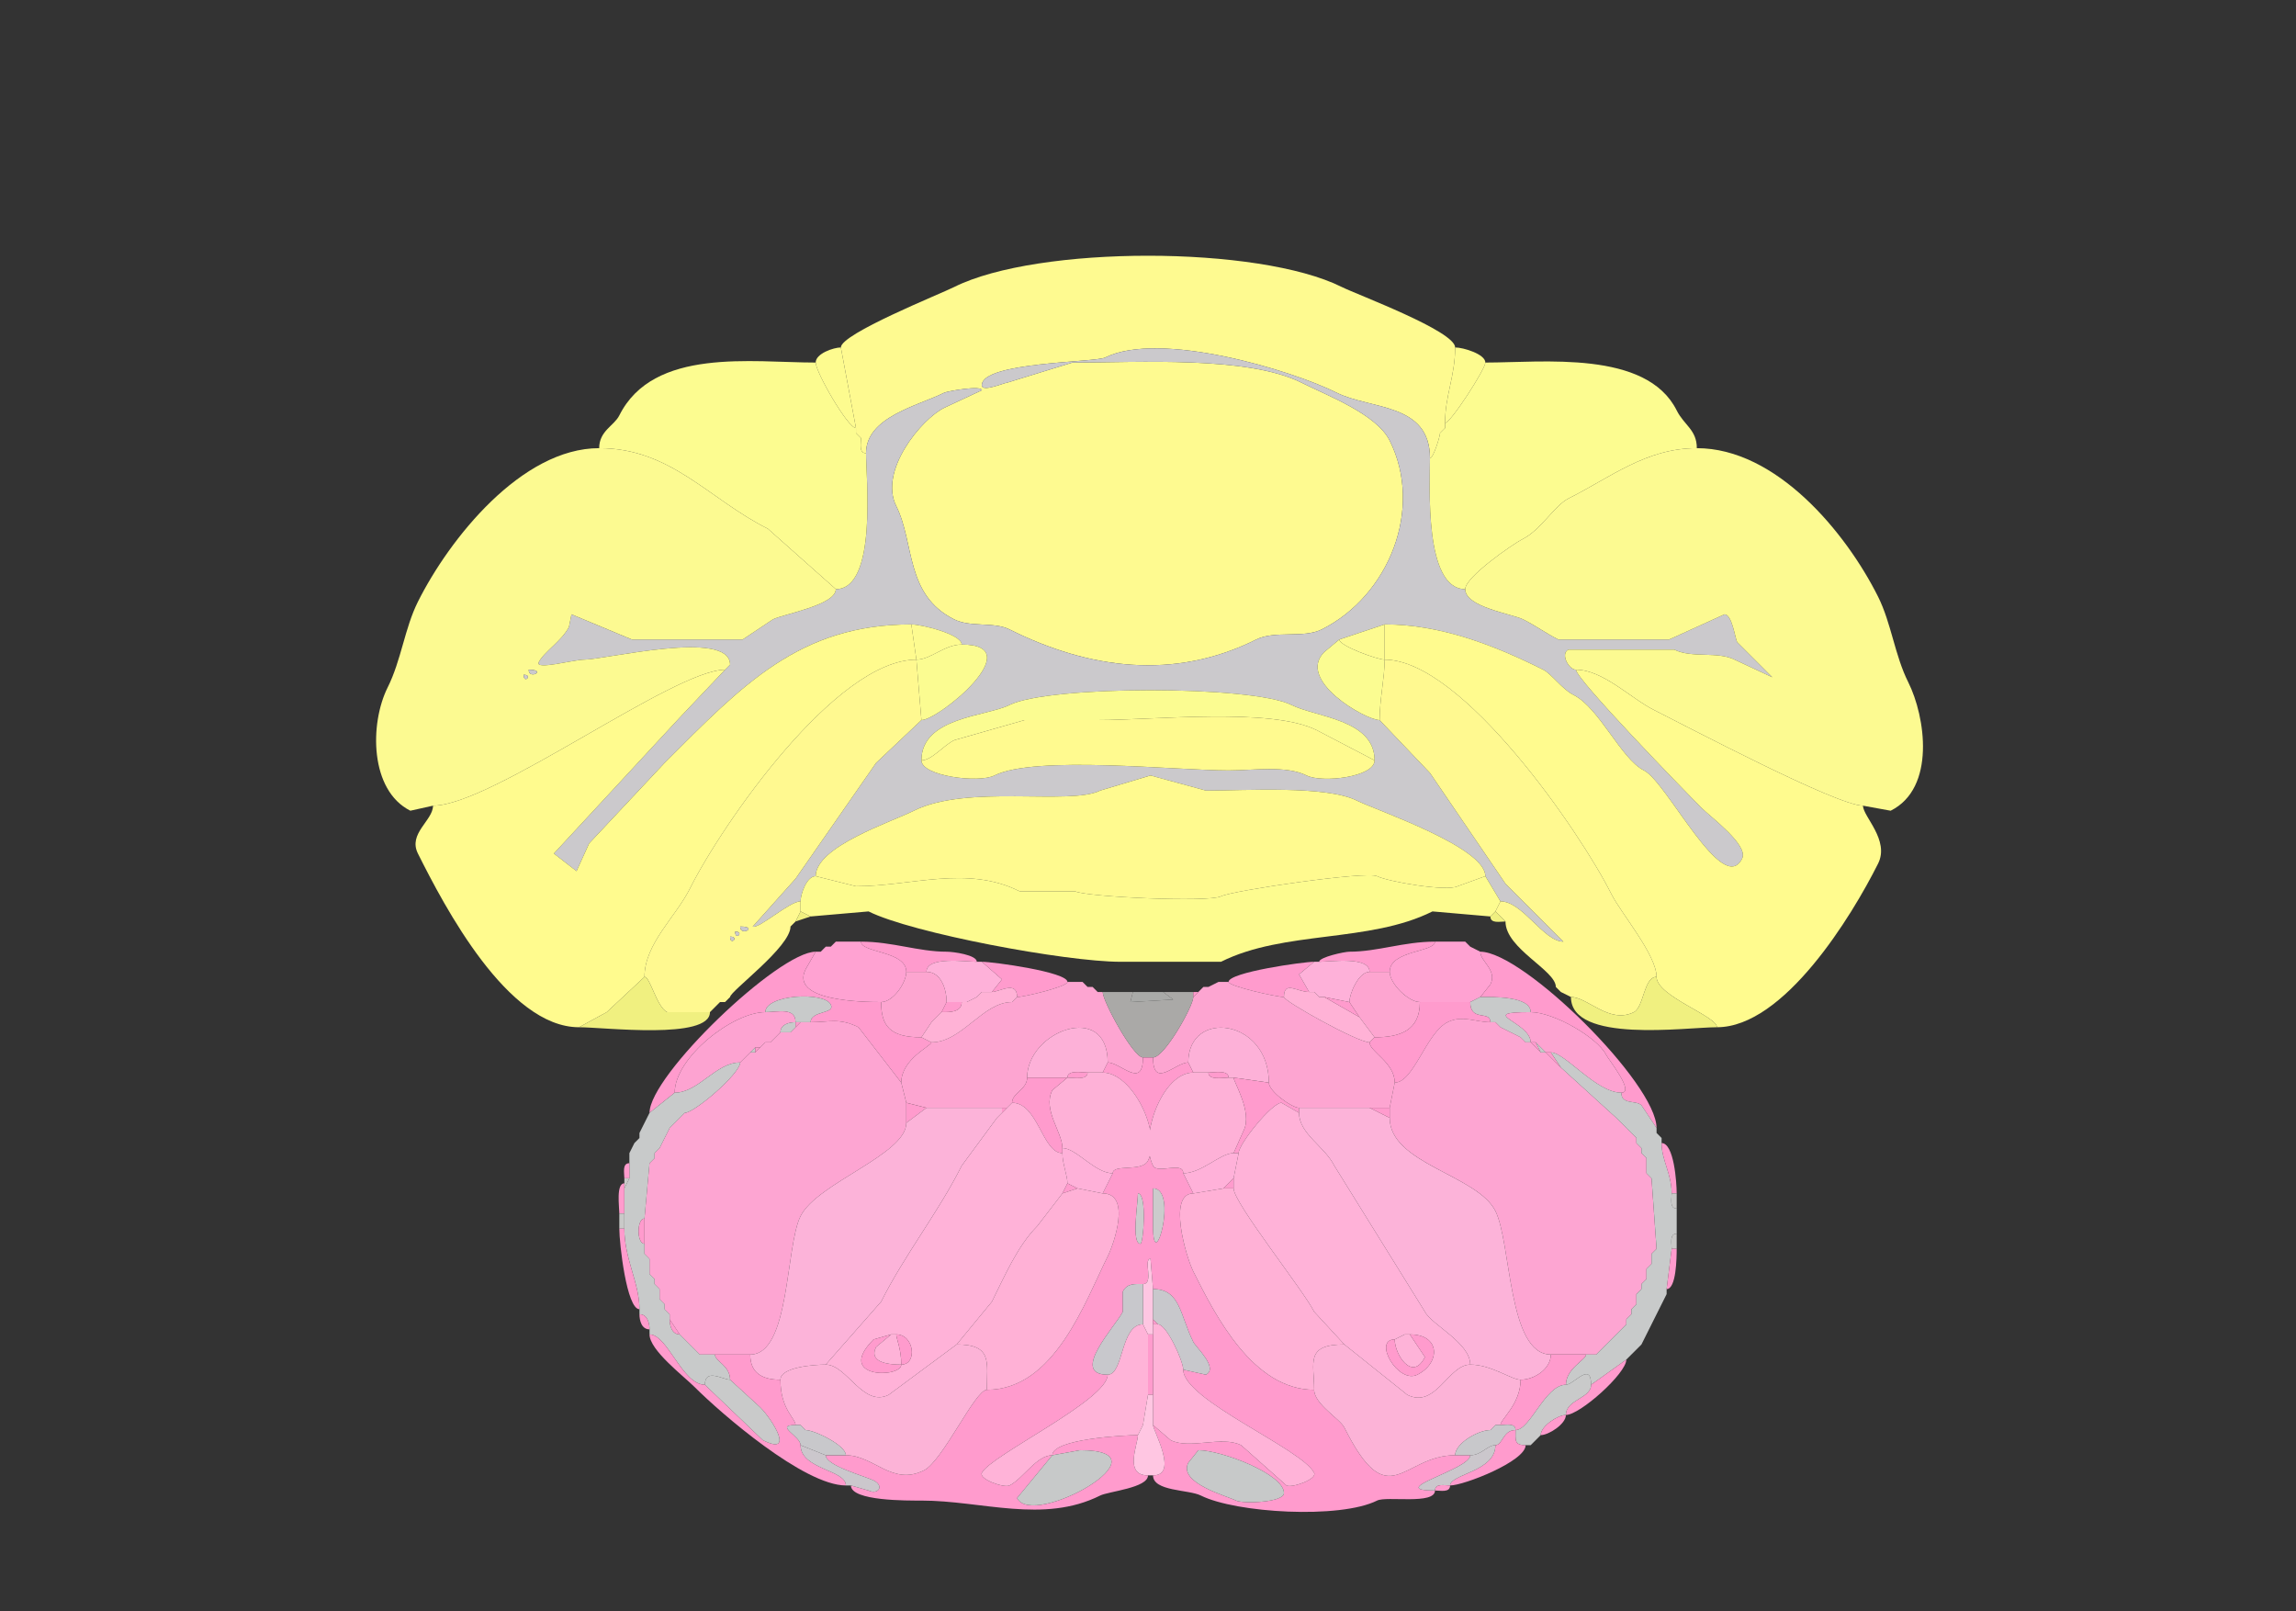 <svg xmlns="http://www.w3.org/2000/svg" viewBox="0 0 456 320"><rect x="0" y="0" width="456" height="320" fill="#333333" stroke="none"/><path fill="#FEFA90" id="DEC" d="M172 90c0-7.207 10.265-9.382 15.5-12 .652-.326 7.5-1.533 7.5-.5l-7.5 3.5c-4.518 2.259-13.003 12.494-9.5 19.5 3.682 7.364 1.737 17.618 11.5 22.5 3.278 1.639 7.873.437 11 2 15.846 7.923 32.757 10.122 49 2 3.687-1.843 9.381-.191 13-2 13.328-6.664 20.277-23.947 13.5-37.5-2.64-5.28-12.338-8.92-17.5-11.5-10.73-5.365-32.384-4-45.5-4l-13 4c-.524 0-5 1.962-5 .5 0-4.633 22.524-4.512 24.5-5.5 10.814-5.407 37.027 2.514 46 7 6.698 3.349 18.5 1.963 18.5 13 .672 0 2-4.33 2-5l1-1v-1c0-5.5 2-9.257 2-15 0-3.256-19.497-10.499-22.5-12-16.548-8.274-60.413-8.293-77 0-2.888 1.444-22.5 9.287-22.5 12l3 16v1l1 1c0 1.048-.473 3 1 3Z"/><path fill="#FDFB8F" id="SIM" d="M162 72c0 1.88 6.371 13 8 13l-3-16c-1.408 0-5 1.197-5 3ZM295 72c0 1.307-6.895 12-8 12 0-5.5 2-9.257 2-15 1.643 0 6 1.338 6 3Z"/><path fill="#CBC9CC" id="arb" fill-rule="evenodd" d="m295 174 3 5c4.411 0 8.585 8 12.5 8L299 175.5l-15-22-10-10.5c-2.795 0-16.59-7.91-11-13.5l3-2.5 9-3c10.943 0 21.461 3.981 31.5 9 1.642.821 3.733 3.866 6 5 5.159 2.58 9.449 12.724 14 15 4.562 2.281 15.649 25.201 19.5 17.5 1.327-2.655-6.276-8.276-8-10-4.111-4.111-25-25.668-25-27.5-1.425 0-3.169-3.165-1.5-4h21c3.529 1.765 8.591.296 12 2l7.5 3.5-7-7c-.407-.813-1.013-5.5-2.5-5.5l-11 5h-22c-2.465-1.232-4.502-2.751-7-4-2.185-1.092-11.5-2.423-11.5-6-8.205 0-7-20.76-7-26 0-11.037-11.802-9.651-18.5-13-8.973-4.486-35.186-12.407-46-7-1.976.988-24.5.867-24.5 5.5 0 1.462 4.476-.5 5-.5l13-4c13.116 0 34.77-1.365 45.5 4 5.162 2.58 14.86 6.22 17.5 11.5 6.777 13.553-.172 30.836-13.5 37.5-3.619 1.809-9.313.157-13 2-16.243 8.122-33.154 5.923-49-2-3.127-1.563-7.722-.361-11-2-9.763-4.882-7.818-15.136-11.5-22.5-3.503-7.006 4.982-17.241 9.5-19.5l7.5-3.5c0-1.033-6.848.174-7.5.5-5.235 2.618-15.5 4.793-15.5 12 0 4.706 2.283 27-6 27 0 3.164-10.378 4.939-12.5 6l-6 4h-22l-12-5-.5 2.5c-1.354 2.707-4.995 4.99-6 7-.827 1.653 6.945-.5 9-.5 4.167 0 29-6.143 29 1l-1 1-9 9.5-25 27 4.5 3.5 2.5-5.5 15-16c15.469-15.469 26.758-27.5 49-27.5 1.942 0 10 1.937 10 4 13.699 0-4.544 15-8 15l-9 8.5-16 23-8.5 9.5c1.161.581 7.259-5 9.5-5 0-1.408 1.197-5 3-5 0-5.898 14.944-10.722 19.5-13 10.621-5.311 30.999-1 37-4l10-3 11 3c7.728 0 23.88-1.06 30 2 3.815 1.907 25.5 9.206 25.5 15m-112-23c0 3.115 11.355 4.573 14.5 3 8.09-4.045 35.981-1 46.5-1 4.837 0 11.416-1.042 15.5 1 3.061 1.53 13.5.328 13.5-3 0-8.14-11.609-8.555-16.5-11-7.846-3.923-48.194-3.903-56 0-4.6 2.3-17.5 2.394-17.5 11Z"/><path fill="#FCFC90" id="ANcr1" d="M172 90c0 4.706 2.283 27-6 27l-13.5-12c-11.721-5.86-19.239-16-33.5-16 0-3.437 2.973-4.447 4-6.5 6.774-13.547 26.38-10.5 39-10.5 0 1.88 6.371 13 8 13v1l1 1c0 1.048-.473 3 1 3ZM284 91c0 5.24-1.205 26 7 26 0-2.415 9.516-9.008 11.5-10 3.473-1.736 6.291-6.646 9-8 8.321-4.16 15.424-10 25.5-10 0-3.651-2.529-4.558-4-7.5-6.01-12.02-26.572-9.5-38-9.5 0 1.307-6.895 12-8 12v1l-1 1c0 .67-1.328 5-2 5Z"/><path fill="#FDFB8F" id="SIM" d="m287 85-1 1 1-1ZM170 86l1 1-1-1Z"/><path fill="#FCFA91" id="ANcr2" fill-rule="evenodd" d="M104 134c0 1.93 1.93 0 0 0m1-1c0 2.091 3.746 0 0 0m39 0c-10.247 0-46.307 27-58 27l-4.5 1c-8.056-4.028-8.126-17.248-4.5-24.5 2.687-5.375 3.374-11.748 6-17 6.249-12.497 20.585-30.5 36-30.5 14.261 0 21.779 10.14 33.5 16l13.5 12c0 3.164-10.378 4.939-12.5 6l-6 4h-22l-12-5-.5 2.5c-1.354 2.707-4.995 4.99-6 7-.827 1.653 6.945-.5 9-.5 4.167 0 29-6.143 29 1l-1 1Z"/><path fill="#FCFA91" id="ANcr2" d="M313 133c5.354 0 10.885 5.692 15.5 8 6.508 3.254 36.309 19 41.5 19l5.5 1c9.017-4.508 6.89-18.721 3.5-25.5-2.709-5.419-3.366-11.731-6-17-6.369-12.737-20.199-29.5-36-29.5-10.076 0-17.179 5.84-25.5 10-2.709 1.354-5.527 6.264-9 8-1.984.992-11.5 7.585-11.5 10 0 3.577 9.315 4.908 11.5 6 2.498 1.249 4.535 2.768 7 4h22l11-5c1.487 0 2.093 4.687 2.5 5.5l7 7-7.5-3.5c-3.409-1.704-8.471-.235-12-2h-21c-1.669.835.075 4 1.5 4Z"/><path fill="#FFFB8E" id="PRM" d="m128 194-7.5 7-5.5 3c-14.192 0-26.753-24.007-32-34.5-1.993-3.986 3-6.541 3-9.5 11.693 0 47.753-27 58-27l-9 9.5-25 27 4.5 3.5 2.5-5.5 15-16c15.469-15.469 26.758-27.5 49-27.5l1 7c-15.982 0-38.591 32.681-45 45.5-2.782 5.564-9 10.941-9 17.5ZM329 194c0 3.829 12 7.792 12 10 13.298 0 26.775-22.05 32-32.5 2.334-4.668-3-9.351-3-11.5-5.191 0-34.992-15.746-41.5-19-4.615-2.308-10.146-8-15.5-8 0 1.832 20.889 23.389 25 27.5 1.724 1.724 9.327 7.345 8 10-3.851 7.701-14.938-15.219-19.5-17.5-4.551-2.276-8.841-12.42-14-15-2.267-1.134-4.358-4.179-6-5-10.039-5.019-20.557-9-31.5-9v7c15.357 0 38.913 34.325 45 46.5 1.926 3.852 9 12.125 9 16.5Z"/><path fill="#FDFB90" id="FOTU" d="M191 128c-3.42 0-6.14 3-9 3l-1-7c1.942 0 10 1.937 10 4ZM266 127c0 1.289 7.597 4 9 4v-7l-9 3Z"/><path fill="#FBFC91" id="PYR" d="M275 131c0 3.531-1 7.893-1 12-2.795 0-16.59-7.91-11-13.5l3-2.5c0 1.289 7.597 4 9 4ZM182 131l1 12c3.456 0 21.699-15 8-15-3.42 0-6.14 3-9 3Z"/><path fill="#FFF990" id="COPY" fill-rule="evenodd" d="M145 186c0 1.93 1.93 0 0 0m1-1c0 1.93 1.93 0 0 0m1-1c0 2.091 3.746 0 0 0m-5 16-1 1h-8.5c-2.114-1.057-3.346-7-4.5-7 0-6.559 6.218-11.936 9-17.5 6.409-12.819 29.018-45.5 45-45.5l1 12-9 8.5-16 23-8.5 9.5c1.161.581 7.259-5 9.5-5v2l-1 2-1 1c0 4.086-12 12.836-12 14l-1 1h-1l-1 1Z"/><path fill="#FFF990" id="COPY" d="m310 197 2 1c3.35 0 7.616 5.442 12.5 3 1.981-.991 1.956-7 4.5-7 0-4.375-7.074-12.648-9-16.5-6.087-12.175-29.643-46.5-45-46.5 0 3.531-1 7.893-1 12l10 10.5 15 22 11.5 11.5c-3.915 0-8.089-8-12.5-8l-1 2 2 2c0 5.403 10 9.676 10 13l1 1Z"/><path fill="#FFFB8E" id="PRM" d="m145 132-1 1 1-1Z"/><path fill="#CBC9CC" id="arb" d="M105 133c0 2.091 3.746 0 0 0ZM104 134c0 1.93 1.93 0 0 0Z"/><path fill="#FBFC91" id="PYR" d="M183 151c2.068 0 4.255-2.877 6.5-4l14-4H218c11.382 0 34.436-2.532 43.5 2l11.5 6c0-8.14-11.609-8.555-16.5-11-7.846-3.923-48.194-3.903-56 0-4.6 2.3-17.5 2.394-17.5 11Z"/><path fill="#FFFA8F" id="UVU" d="M183 151c2.068 0 4.255-2.877 6.5-4l14-4H218c11.382 0 34.436-2.532 43.5 2l11.5 6c0 3.328-10.439 4.53-13.5 3-4.084-2.042-10.663-1-15.5-1-10.519 0-38.41-3.045-46.5 1-3.145 1.573-14.5.115-14.5-3Z"/><path fill="#FFFA8F" id="UVU" d="m162 174 8 2c11.072 0 22.033-4.234 32.5 1h11c2.26 1.13 26.517 2.242 29 1 2.318-1.159 28.895-5.052 31-4 2.207 1.103 13.814 3.093 16 2l5.5-2c0-5.794-21.685-13.093-25.5-15-6.12-3.06-22.272-2-30-2l-11-3-10 3c-6.001 3-26.379-1.311-37 4-4.556 2.278-19.5 7.102-19.5 13Z"/><path fill="#FDFC8F" id="NOD" d="m161 182 11.5-1c8.628 4.314 39.183 10 50 10h20c12.571-6.285 29.418-3.709 42-10l11.5 1 1-1 1-2-3-5-5.5 2c-2.186 1.093-13.793-.897-16-2-2.105-1.052-28.682 2.841-31 4-2.483 1.242-26.74.13-29-1h-11c-10.467-5.234-21.428-1-32.5-1l-8-2c-1.803 0-3 3.592-3 5v2l2 1Z"/><path fill="#F0F080" id="CB" d="m161 182-3 1 1-2 2 1ZM296 182c0 1.473 1.952 1 3 1l-2-2-1 1ZM158 183l-1 1 1-1Z"/><path fill="#CBC9CC" id="arb" d="M147 184c0 2.091 3.746 0 0 0ZM146 185c0 1.93 1.93 0 0 0ZM145 186c0 1.93 1.93 0 0 0Z"/><path fill="#FF9BCD" id="MY" d="m166 187-1 1 1-1Z"/><path fill="#FFA2D2" id="ECU" d="M180 193c0 2.116-2.575 6-5 6-3.534 0-18.17-.16-15-6.5l2-3.5h1l1-1h1l1-1h5c0 2.258 9 1.809 9 6Z"/><path fill="#FF9BCD" id="MY" d="M180 193h4c0-3.163 7.871-2 10-2 0-1.353-4.643-2-6-2-5.613 0-10.781-2-17-2 0 2.258 9 1.809 9 6ZM272 193h4c0-4.302 9-3.877 9-6-6.219 0-11.387 2-17 2-.986 0-6 1.087-6 2 2.129 0 10-1.163 10 2Z"/><path fill="#FFA2D2" id="ECU" d="M282 199h10l2-1 2-2.5c1.428-2.856-2-4.553-2-6.5l-2-1-1-1h-6c0 2.123-9 1.698-9 6 0 2.344 3.726 6 6 6Z"/><path fill="#FF9BCD" id="MY" d="m291 187 1 1-1-1ZM164 188l-1 1 1-1ZM134 217l-5 4c0-7.449 25.649-32 33-32l-2 3.5c-3.17 6.34 11.466 6.5 15 6.5 0 4.747 1.751 7 8 7l2 1c0 .71-6 3.286-6 8l-8.5-11c-3.81-1.905-5.731-1-9.5-1 0-2.342 4.949-1.602 4-3.5-1.323-2.646-13-1.966-13 1.5-6.415 0-18 8.988-18 16ZM322 217c0 2.453 2.947 1.447 4 2.5l3 4.5c0-8.832-26.45-35-35-35 0 1.947 3.428 3.644 2 6.5l-2 2.5c2.355 0 10-.229 10 3 4.497 0 13.241 4.982 15 8.5.453.905 5.76 7.5 3 7.5Z"/><path fill="#FEB1D9" id="SPIV" d="M191 199h1l2-1 1-1h2l2-2.5-4-3.5h-1c-2.129 0-10-1.163-10 2 2.917 0 4 3.481 4 6h3Z"/><path fill="#FF9BCD" id="MY" d="M197 197c1.408 0 5-2.356 5 1 1.35 0 10-2.04 10-3 0-1.966-14.792-4-17-4l4 3.5-2 2.5ZM260 197c-2.361 0-5-2.342-5 1-1.47 0-11-2.146-11-3 0-1.905 14.878-4 17-4l-3 2.5 2 3.5Z"/><path fill="#FEB1D9" id="SPIV" d="m263 198 5 1c0-1.664 1.823-6 4-6 0-3.163-7.871-2-10-2h-1l-3 2.5 2 3.5h1l1 1h1Z"/><path fill="#FDA5D0" id="CU" d="m185 203-2 3c-6.249 0-8-2.253-8-7 2.425 0 5-3.884 5-6h4c2.917 0 4 3.481 4 6l-1 2-1 1-1 1ZM270 202l3 4c5.076 0 9-1.361 9-7-2.274 0-6-3.656-6-6h-4c-2.177 0-4 4.336-4 6l2 3Z"/><path fill="#F0F080" id="CB" d="M141 201c0 5.561-21.048 3-26 3l5.5-3 7.5-7c1.154 0 2.386 5.943 4.5 7h8.5ZM312 198c0 9.28 22.847 6 29 6 0-2.208-12-6.171-12-10-2.544 0-2.519 6.009-4.5 7-4.884 2.442-9.15-3-12.5-3Z"/><path fill="#FDA5D1" id="NTS" d="M199 220h1l1-1c0-1.947 3-2.636 3-5 0-9.231 16-15.267 16-3 2.581 0 7 5.394 7-1-1.931 0-8-11.162-8-13h-1l-1-1h-1l-1-1h-3c0 .96-8.65 3-10 3l-1 1c-5.809 0-9.968 8-16 8 0 .71-6 3.286-6 8l1 4 4 1h15Z"/><path fill="#FF9BCD" id="MY" d="m215 195 1 1-1-1ZM242 195l-2 1 2-1Z"/><path fill="#FDA5D1" id="NTS" d="M272 220h4l1-5c0-4-5-6.16-5-8-2.371 0-17-8.155-17-9-1.47 0-11-2.146-11-3h-2l-2 1h-1l-1 1-1 1c0 1.763-5.701 12-8 12 0 6.394 4.419 1 7 1 0-10.722 16-8.675 16 4 0 1.726 4.558 5 6 5h14Z"/><path fill="#FFB2D6" id="PAS" d="m183 206 2 1c6.032 0 10.191-8 16-8l1-1c0-3.356-3.592-1-5-1h-2l-1 1-2 1h-1c0 2.109-2.535 2-4 2l-1 1-1 1-2 3Z"/><path fill="#FF9BCD" id="MY" d="m217 196 1 1-1-1ZM239 196l-1 1 1-1Z"/><path fill="#FFB2D6" id="PAS" d="m273 206-1 1c-2.371 0-17-8.155-17-9 0-3.342 2.639-1 5-1h1l1 1h1l7 4 3 4Z"/><path fill="#F0F080" id="CB" d="m309 196 1 1-1-1Z"/><path fill="#FF9BCD" id="MY" d="m195 197-1 1 1-1Z"/><path fill="#AAA9A7" id="V4" d="M227 210h2c2.299 0 8-10.237 8-12v-1h-6l2 1.5-8.5.5.5-2h-6c0 1.838 6.069 13 8 13Z"/><path fill="#A9AAA8" id="chpl" d="M225 197h6l2 1.5-8.5.5.5-2Z"/><path fill="#FF9BCD" id="MY" d="m238 197-1 1v-1h1ZM261 197l1 1-1-1Z"/><path fill="#F0F080" id="CB" d="m145 198-1 1 1-1Z"/><path fill="#C8CACA" id="sptV" d="M159 203h2c0-2.342 4.949-1.602 4-3.5-1.323-2.646-13-1.966-13 1.5 2.426 0 6-1.024 6 2h1Z"/><path fill="#FF9BCD" id="MY" d="m194 198-2 1 2-1ZM202 198l-1 1 1-1ZM268 199l2 3-7-4 5 1ZM294 198l-2 1 2-1Z"/><path fill="#C8CACA" id="sptV" d="M303 207h1c0-4.062-11.093-6 0-6 0-3.229-7.645-3-10-3l-2 1c0 4.01 4 1.578 4 4h1l1 1 4 2 1 1Z"/><path fill="#F0F080" id="CB" d="m143 199-1 1 1-1Z"/><path fill="#FF9BCD" id="MY" d="M191 199c0 2.109-2.535 2-4 2l1-2h3ZM272 207c0 1.84 5 4 5 8 3.783 0 6.245-9.872 10.5-12 2.948-1.474 5.517 0 8.5 0 0-2.422-4 .01-4-4h-10c0 5.639-3.924 7-9 7l-1 1Z"/><path fill="#F0F080" id="CB" d="m142 200-1 1 1-1Z"/><path fill="#FDA3D1" id="Pa5" d="M147 211c-4.84 0-8.282 6-13 6 0-7.012 11.585-16 18-16 2.426 0 6-1.024 6 2-1.238 0-3 .423-3 2l-1 1-1 1h-1l-1 1h-1l-1 1-1 1-1 1Z"/><path fill="#FF9BCD" id="MY" d="m187 201-1 1 1-1Z"/><path fill="#FDA3D1" id="Pa5" d="M308 209c2.823 0 9.016 8 14 8 2.76 0-2.547-6.595-3-7.5-1.759-3.518-10.503-8.5-15-8.5-11.093 0 0 1.938 0 6h1l2 2h1Z"/><path fill="#FDA5D2" id="SPVI" d="M142 269h7c7.93 0 6.97-21.439 10-27.5 3.292-6.584 21-12.223 21-18.5v-4l-1-4-8.5-11c-3.81-1.905-5.731-1-9.5-1h-2l-1 1-1 1h-2l-1 1-1 1h-1l-1 1-1 1h-1l-1 1-1 1c0 2.192-9.058 10-11 10l-1 1-1 1-1 1-2 4-1 1v1l-1 1-1 11v7l1 1v3l1 1v1l1 1v2l1 1v1l1 1v1l2 3 2 2 2 2h3Z"/><path fill="#FF9BCD" id="MY" d="m186 202-1 1 1-1Z"/><path fill="#FDA5D2" id="SPVI" d="M315 269h2l1-1 4-4 1-1v-1l1-1v-1l1-1v-2l1-1v-1l1-1v-2l1-1v-2l1-1-1-14-1-1v-3l-1-1v-1l-1-1v-1l-2-2-1-1-1-1-11-10-3-3h-1l-2-2h-1l-1-1-4-2-1-1h-1c-2.983 0-5.552-1.474-8.5 0-4.255 2.128-6.717 12-10.5 12l-1 5v2c0 9.109 17.415 11.33 21 18.5 3.177 6.355 2.462 28.5 11 28.5h7Z"/><path fill="#C8CACA" id="sptV" d="M155 205h2l1-1v-1c-1.238 0-3 .423-3 2Z"/><path fill="#FF9BCD" id="MY" d="m159 203-1 1v-1h1Z"/><path fill="#FDB1D8" id="DMX" d="M204 214h8c0-1.579 2.855-1 4-1h3l1-2c0-12.267-16-6.231-16 3ZM245 214l7 1c0-12.675-16-14.722-16-4l1 2h3c1.145 0 4-.579 4 1h1Z"/><path fill="#FF9BCD" id="MY" d="m297 203 1 1-1-1ZM158 204l-1 1 1-1Z"/><path fill="#C8CACA" id="sptV" d="m155 205-1 1 1-1Z"/><path fill="#FF9BCD" id="MY" d="m154 206-1 1 1-1ZM302 206l1 1-1-1ZM152 207l-1 1 1-1ZM305 207l1 2-2-2h1Z"/><path fill="#C8CACA" id="sptV" d="M306 209h1l-2-2 1 2ZM149 209h1v-1l-1 1Z"/><path fill="#FF9BCD" id="MY" d="m151 208-1 1v-1h1Z"/><path fill="#C8CACA" id="sptV" d="m149 209-1 1 1-1Z"/><path fill="#FF9BCD" id="MY" d="m308 209 2 3-3-3h1Z"/><path fill="#C8CACA" id="sptV" d="M311 275c1.569 0 5-4.729 5 0l7-5 1-1 1-1 1-1 1-2 1-2 1-2 1-2 1-2v-1l1-8c0-1.048-.473-3 1-3v-5c-1.473 0-1-1.952-1-3 0-3.894-2-6.605-2-10v-1l-1-1v-1l-3-4.5c-1.053-1.053-4-.047-4-2.5-4.984 0-11.177-8-14-8l2 3 11 10 1 1 1 1 2 2v1l1 1v1l1 1v3l1 1 1 14-1 1v2l-1 1v2l-1 1v1l-1 1v2l-1 1v1l-1 1v1l-1 1-4 4-1 1h-2c0 1.032-4 2.758-4 6ZM148 210l-1 1 1-1Z"/><path fill="#FF9BCD" id="MY" fill-rule="evenodd" d="m238 288-2 2.5c-2.016 4.032 7.623 6.561 9.5 7.5 1.269.634 9.5.426 9.5-1.5 0-3.77-12.428-8.5-17-8.5m-12-51c0 1.96-1.347 10 .5 10 .578 0 1.375-10-.5-10m3-1v7.5c0 10.307 5.115-7.5 0-7.5m0 57c0 3.194 7.07 2.785 9.5 4 6.939 3.469 27.597 4.702 35 1 1.893-.947 11.5.883 11.5-2-10.243 0 7-4.15 7-7h-3c-10.534 0-13.147 12.206-22-5.5-.87-1.74-6-4.66-6-7.5-12.109 0-19.581-14.661-24-23.5-1.423-2.846-5.162-15.5 0-15.5l-2-4c0-2.455-5.142.216-6-1.5-2.864-5.727 1.827-18.5 8-18.5l-1-2c-2.581 0-7 5.394-7-1h-2c0 6.394-4.419 1-7 1l-1 2c5.892 0 11.792 11.916 9 17.5-1.156 2.311-7 .596-7 2.5l-2 4c5.708 0 2.253 9.994 1 12.5-4.507 9.015-10.564 26.5-24 26.5-2.348 0-8.758 14.129-12.5 16-6.312 3.156-9.948-3-15.5-3h-4c0 2.074 7.841 4.17 9.5 5 2.252 1.126.831 2.915-1 2l-3.5-1c0 3.121 11.316 3 14 3 11.993 0 24.229 4.635 35.5-1 1.662-.831 9.5-1.515 9.5-4-4.843 0-2-6.173-2-8-2.485 0-17 .734-17 4-3.138 0-5.817 4.659-8.5 6-1.102.551-6.123-1.254-5.5-2.5 1.743-3.486 25-14.458 25-19.5-7.636 0 1.61-9.72 3-12.5v-4c.85-1.7 2.422-1.5 4-1.5 2.279 0-.03-5 1.5-5l.5 6c5.454 0 5.347 5.194 8 10.5.515 1.031 5.072 5.214 2.5 6.5l-4.5-1c0 6.054 23.607 15.715 26 20.5.623 1.246-4.398 3.051-5.5 2.5l-9-8c-3.898-1.949-10.178.911-14-1l-3.5-3c0 1.079 5.147 10 0 10m-20-4-7 8.5c3.106 6.213 30.92-9.5 12.5-9.5l-5.5 1Z"/><path fill="#C8CACA" id="sptV" d="M145 274c-1.408 0-5-2.356-5 1-4.52 0-7.41-10-11-10v-1c0-1.238-.423-3-2-3v-1c0-5.217-3-9.978-3-16v-8l1-2v-5l1-2 1-1v-1l1-2 1-2 5-4c4.718 0 8.16-6 13-6 0 2.192-9.058 10-11 10l-1 1-1 1-1 1-2 4-1 1v1l-1 1-1 11c-1.566 0-1.566 5 0 5v2l1 1v3l1 1v1l1 1v2l1 1v1l1 1v1c0 1.238.423 3 2 3l2 2 2 2h3c0 1.353 3 2.158 3 5Z"/><path fill="#FF9BCD" id="MY" d="M216 213c-1.145 0-4-.579-4 1 1.145 0 4 .579 4-1Z"/><path fill="#FEB1D7" id="XII" d="M211 228c2.77 0 6.444 5 10 5 0-1.904 5.844-.189 7-2.5 2.792-5.584-3.108-17.5-9-17.5h-3c0 1.579-2.855 1-4 1l-3 2.5c-1.973 3.945 2 8.292 2 11.5Z"/><path fill="#FEB1D7" id="XII" d="M245 229c-2.675 0-6.305 4-10 4 0-2.455-5.142.216-6-1.5-2.864-5.727 1.827-18.5 8-18.5h3c0 1.579 2.855 1 4 1h1c0 .86 3.798 6.905 2 10.5l-2 4.5Z"/><path fill="#FF9BCD" id="MY" d="M240 213c1.145 0 4-.579 4 1-1.145 0-4 .579-4-1ZM211 228v1c-3.997 0-4.831-10-10-10 0-1.947 3-2.636 3-5h8l-3 2.5c-1.973 3.945 2 8.292 2 11.5ZM245 229h1c0-1.833 6.625-10 8.5-10l3.5 2v-1c-1.442 0-6-3.274-6-5l-7-1c0 .86 3.798 6.905 2 10.5l-2 4.5ZM184 220l-4 3v-4l4 1Z"/><path fill="#FCB3D9" id="PARN" d="M164 271c-2.157 0-9 .46-9 3-3.512 0-6-1.258-6-5 7.93 0 6.97-21.439 10-27.5 3.292-6.584 21-12.223 21-18.5l4-3h15v1l-1 1-7 9.5c-4.612 9.224-11.369 17.738-16 27L164 271Z"/><path fill="#FF9BCD" id="MY" d="m201 219-1 1 1-1Z"/><path fill="#FFB2D8" id="IRN" fill-rule="evenodd" d="m190 267-13.5 10c-5.113 2.557-8.284-6-12.5-6l11-12.5c4.631-9.262 11.388-17.776 16-27l7-9.5 1-1 1-1 1-1c5.169 0 6.003 10 10 10 0 2.124 1 4.436 1 6l-1 2-5 6.5c-3.943 3.943-6.623 10.245-9 15l-7 8.5m-12-2c3.579 0 4.254 6 1 6 0 2.694-13.294 2.794-5.5-5l3.5-1h1ZM267 267l12.5 10c5.672 2.836 8.128-6 12.5-6 0-4.334-7.716-7.932-9-10.5l-18-29c-1.933-3.867-7-6.323-7-10.5l-3.5-2c-1.875 0-8.5 8.167-8.5 10l-1 5v2c0 2.896 13.85 20.201 16 24.5l6 6.5m13-2c6.123 0 6.111 5.695 1.5 8-3.858 1.929-8.904-7-4.5-7l2-1h1Z"/><path fill="#FCB3D9" id="PARN" d="M292 271c4.208 0 8.137 3 10 3 2.666 0 6-2.104 6-5-8.538 0-7.823-22.145-11-28.5-3.585-7.17-21-9.391-21-18.5l-4-2h-14v1c0 4.177 5.067 6.633 7 10.5l18 29c1.284 2.568 9 6.166 9 10.5Z"/><path fill="#FF9BCD" id="MY" d="m200 220-1 1v-1h1ZM276 220v2l-4-2h4ZM129 221l-1 2 1-2ZM136 221l-1 1 1-1ZM199 221l-1 1 1-1ZM321 222l1 1-1-1ZM128 223l-1 2 1-2ZM134 223l-1 1 1-1ZM323 224l2 2-2-2ZM329 225l1 1-1-1ZM127 226l-1 1 1-1ZM126 227l-1 2 1-2ZM325 227l1 1-1-1ZM332 237h1c0-2.155-.525-10-3-10 0 3.395 2 6.106 2 10ZM131 228l-1 1 1-1Z"/><path fill="#FFB1D9" id="NR" d="m214 236 5 1 2-4c-3.556 0-7.23-5-10-5v1c0 2.124 1 4.436 1 6l2 1ZM243 236l-6 1-2-4c3.695 0 7.325-4 10-4h1l-1 5-2 2Z"/><path fill="#FF9BCD" id="MY" d="m326 229 1 1-1-1ZM130 230l-1 1 1-1ZM124 234h1v-3c-1.473 0-1 1.952-1 3ZM327 233l1 1-1-1Z"/><path fill="#C9C9C8" id="icp" d="M124 235v1l1-2h-1v1Z"/><path fill="#FF9BCD" id="MY" d="M243 236h2v-2l-2 2ZM123 241h1v-6c-1.684 0-1 4.679-1 6ZM214 236l-3 1 1-2 2 1Z"/><path fill="#FFB1D6" id="MDRNv" d="M190 267c7.163 0 6 3.535 6 9 13.436 0 19.493-17.485 24-26.5 1.253-2.506 4.708-12.5-1-12.5l-5-1-3 1-5 6.5c-3.943 3.943-6.623 10.245-9 15l-7 8.5Z"/><path fill="#CBCBCC" id="mlf" d="M229 236v7.5c0 10.307 5.115-7.5 0-7.5Z"/><path fill="#FFB1D6" id="MDRNv" d="M267 267c-7.838 0-6 3.591-6 9-12.109 0-19.581-14.661-24-23.5-1.423-2.846-5.162-15.5 0-15.5l6-1h2c0 2.896 13.85 20.201 16 24.5l6 6.5Z"/><path fill="#CBCBCC" id="mlf" d="M226 237c0 1.96-1.347 10 .5 10 .578 0 1.375-10-.5-10Z"/><path fill="#C9C9C8" id="icp" d="M333 237v3c-1.473 0-1-1.952-1-3h1ZM123 244h1v-3h-1v3Z"/><path fill="#FF9BCD" id="MY" d="M128 242c-1.566 0-1.566 5 0 5v-5ZM124 244c0 6.022 3 10.783 3 16-2.539 0-4-13.054-4-16h1Z"/><path fill="#C9C9C8" id="icp" d="M332 248h1v-3c-1.473 0-1 1.952-1 3Z"/><path fill="#FF9BCD" id="MY" d="m329 248-1 1 1-1ZM333 248c0 1.775-.069 8-2 8l1-8h1ZM128 249l1 1-1-1Z"/><path fill="#FEC6E2" id="RO" d="M228 265h1v-9l-.5-6c-1.53 0 .779 5-1.5 5v8l1 2Z"/><path fill="#FF9BCD" id="MY" d="m328 251-1 1 1-1ZM129 253l1 1-1-1ZM327 254l-1 1 1-1ZM130 255l1 1-1-1Z"/><path fill="#C8C8CC" id="tspc" d="M227 263c-4.504 0-3.798 10-7 10-7.636 0 1.61-9.72 3-12.5v-4c.85-1.7 2.422-1.5 4-1.5v8ZM230 263c1.681 0 5 7.278 5 9l4.5 1c2.572-1.286-1.985-5.469-2.5-6.5-2.653-5.306-2.546-10.5-8-10.5v6l1 1Z"/><path fill="#FF9BCD" id="MY" d="m326 256-1 1 1-1ZM331 257l-1 2 1-2ZM131 258l1 1-1-1ZM325 259l-1 1 1-1ZM330 259l-1 2 1-2ZM132 260l1 1-1-1ZM127 261c1.577 0 2 1.762 2 3-1.577 0-2-1.762-2-3ZM324 261l-1 1 1-1ZM329 261l-1 2 1-2ZM133 262l2 3c-1.577 0-2-1.762-2-3ZM229 263h1l-1-1v1Z"/><path fill="#FFB3D8" id="IO" d="M226 285c-2.485 0-17 .734-17 4-3.138 0-5.817 4.659-8.5 6-1.102.551-6.123-1.254-5.5-2.5 1.743-3.486 25-14.458 25-19.5 3.202 0 2.496-10 7-10l1 2v12l-1 6-1 2ZM229 277v6l3.5 3c3.822 1.911 10.102-.949 14 1l9 8c1.102.551 6.123-1.254 5.5-2.5-2.393-4.785-26-14.446-26-20.5 0-1.722-3.319-9-5-9h-1v14Z"/><path fill="#FF9BCD" id="MY" d="m323 263-1 1 1-1ZM328 263l-1 2 1-2ZM159 287c0 4.817 9 4.872 9 8-8.328 0-24.842-14.342-30-19.5-2.286-2.286-9-7.372-9-10.5 3.59 0 6.48 10 11 10l11.5 11c6.526 3.263 1.823-4.177-.5-6.5l-6-5.5c0-2.842-3-3.647-3-5h7c0 3.742 2.488 5 6 5 0 5.905 3 7.634 3 9-4.316 0 1 2.189 1 4ZM177 265l-3.5 1c-7.794 7.794 5.5 7.694 5.5 5-1.846 0-6.66-.181-5-3.5l3-2.5Z"/><path fill="#FEB3D8" id="AMBv" d="M178 265c0 .831 1 2.865 1 6-1.846 0-6.66-.181-5-3.5l3-2.5h1Z"/><path fill="#FF9BCD" id="MY" d="M178 265c3.579 0 4.254 6 1 6 0-3.135-1-5.169-1-6ZM228 277h1v-12h-1v12ZM279 265l-2 1 2-1Z"/><path fill="#FEB3D8" id="AMBv" d="m280 265 3 4.5c-2.475 4.95-6-.454-6-3.5l2-1h1Z"/><path fill="#FF9BCD" id="MY" d="M280 265c6.123 0 6.111 5.695 1.5 8-3.858 1.929-8.904-7-4.5-7 0 3.046 3.525 8.45 6 3.5l-3-4.5ZM327 265l-1 2 1-2ZM137 267l2 2-2-2Z"/><path fill="#FCB3D7" id="LRNm" d="M160 284c1.738 0 8 3.015 8 5 5.552 0 9.188 6.156 15.5 3 3.742-1.871 10.152-16 12.5-16 0-5.465 1.163-9-6-9l-13.5 10c-5.113 2.557-8.284-6-12.5-6-2.157 0-9 .46-9 3 0 5.905 3 7.634 3 9h1l1 1ZM296 284c-2.421 0-7 2.642-7 5-10.534 0-13.147 12.206-22-5.5-.87-1.74-6-4.66-6-7.5 0-5.409-1.838-9 6-9l12.5 10c5.672 2.836 8.128-6 12.5-6 4.208 0 8.137 3 10 3 0 4.831-4 7.867-4 9h-1l-1 1Z"/><path fill="#FF9BCD" id="MY" d="m326 267-1 1 1-1ZM318 268l-1 1 1-1ZM325 268l-1 1 1-1ZM298 283c1.048 0 3-.473 3 1 2.922 0 5.886-9 10-9 0-3.242 4-4.968 4-6h-7c0 2.896-3.334 5-6 5 0 4.831-4 7.867-4 9ZM324 269l-1 1 1-1ZM316 275c0 2.734-5 2.909-5 6 2.772 0 12-8.239 12-11l-7 5Z"/><path fill="#C9CACA" id="sctd" d="M145 274c-1.408 0-5-2.356-5 1l11.5 11c6.526 3.263 1.823-4.177-.5-6.5l-6-5.5ZM303 287h1l1-1 1-1c0-1.811 3.438-4 5-4 0-3.091 5-3.266 5-6 0-4.729-3.431 0-5 0-4.114 0-7.078 9-10 9 0 2.003-.293 3 2 3Z"/><path fill="#FFC6E2" id="RPA" d="M228 293h1c5.147 0 0-8.921 0-10v-6h-1l-1 6-1 2c0 1.827-2.843 8 2 8Z"/><path fill="#FF9BCD" id="MY" d="M311 281c-1.562 0-5 2.189-5 4 1.562 0 5-2.189 5-4Z"/><path fill="#C8C8CB" id="rust" d="M164 289h4c0-1.985-6.262-5-8-5l-1-1h-1c-4.316 0 1 2.189 1 4l5 2Z"/><path fill="#FF9BCD" id="MY" d="m159 283 1 1-1-1ZM227 283l-1 2 1-2ZM297 283l-1 1 1-1Z"/><path fill="#C8C8CB" id="rust" d="M289 289h3c2.25 0 3.376-2 5-2 1.457 0 1.46-3 4-3 0-1.473-1.952-1-3-1h-1l-1 1c-2.421 0-7 2.642-7 5Z"/><path fill="#FF9BCD" id="MY" d="M303 287c0 3.197-12.268 8-15 8 0-2.245 9-2.735 9-8 1.457 0 1.46-3 4-3 0 2.003-.293 3 2 3ZM306 285l-1 1 1-1ZM305 286l-1 1 1-1Z"/><path fill="#CBC7CC" id="sctv" d="M168 295h1l3.5 1c1.831.915 3.252-.874 1-2-1.659-.83-9.5-2.926-9.5-5l-5-2c0 4.817 9 4.872 9 8ZM288 295c-1.048 0-3-.473-3 1-10.243 0 7-4.15 7-7 2.25 0 3.376-2 5-2 0 5.265-9 5.755-9 8Z"/><path fill="#C7C9C9" id="py" d="m209 289-7 8.5c3.106 6.213 30.92-9.5 12.5-9.5l-5.5 1ZM238 288l-2 2.5c-2.016 4.032 7.623 6.561 9.5 7.5 1.269.634 9.5.426 9.5-1.5 0-3.77-12.428-8.5-17-8.5Z"/><path fill="#FF9BCD" id="MY" d="M288 295c-1.048 0-3-.473-3 1 1.048 0 3 .473 3-1Z"/></svg>